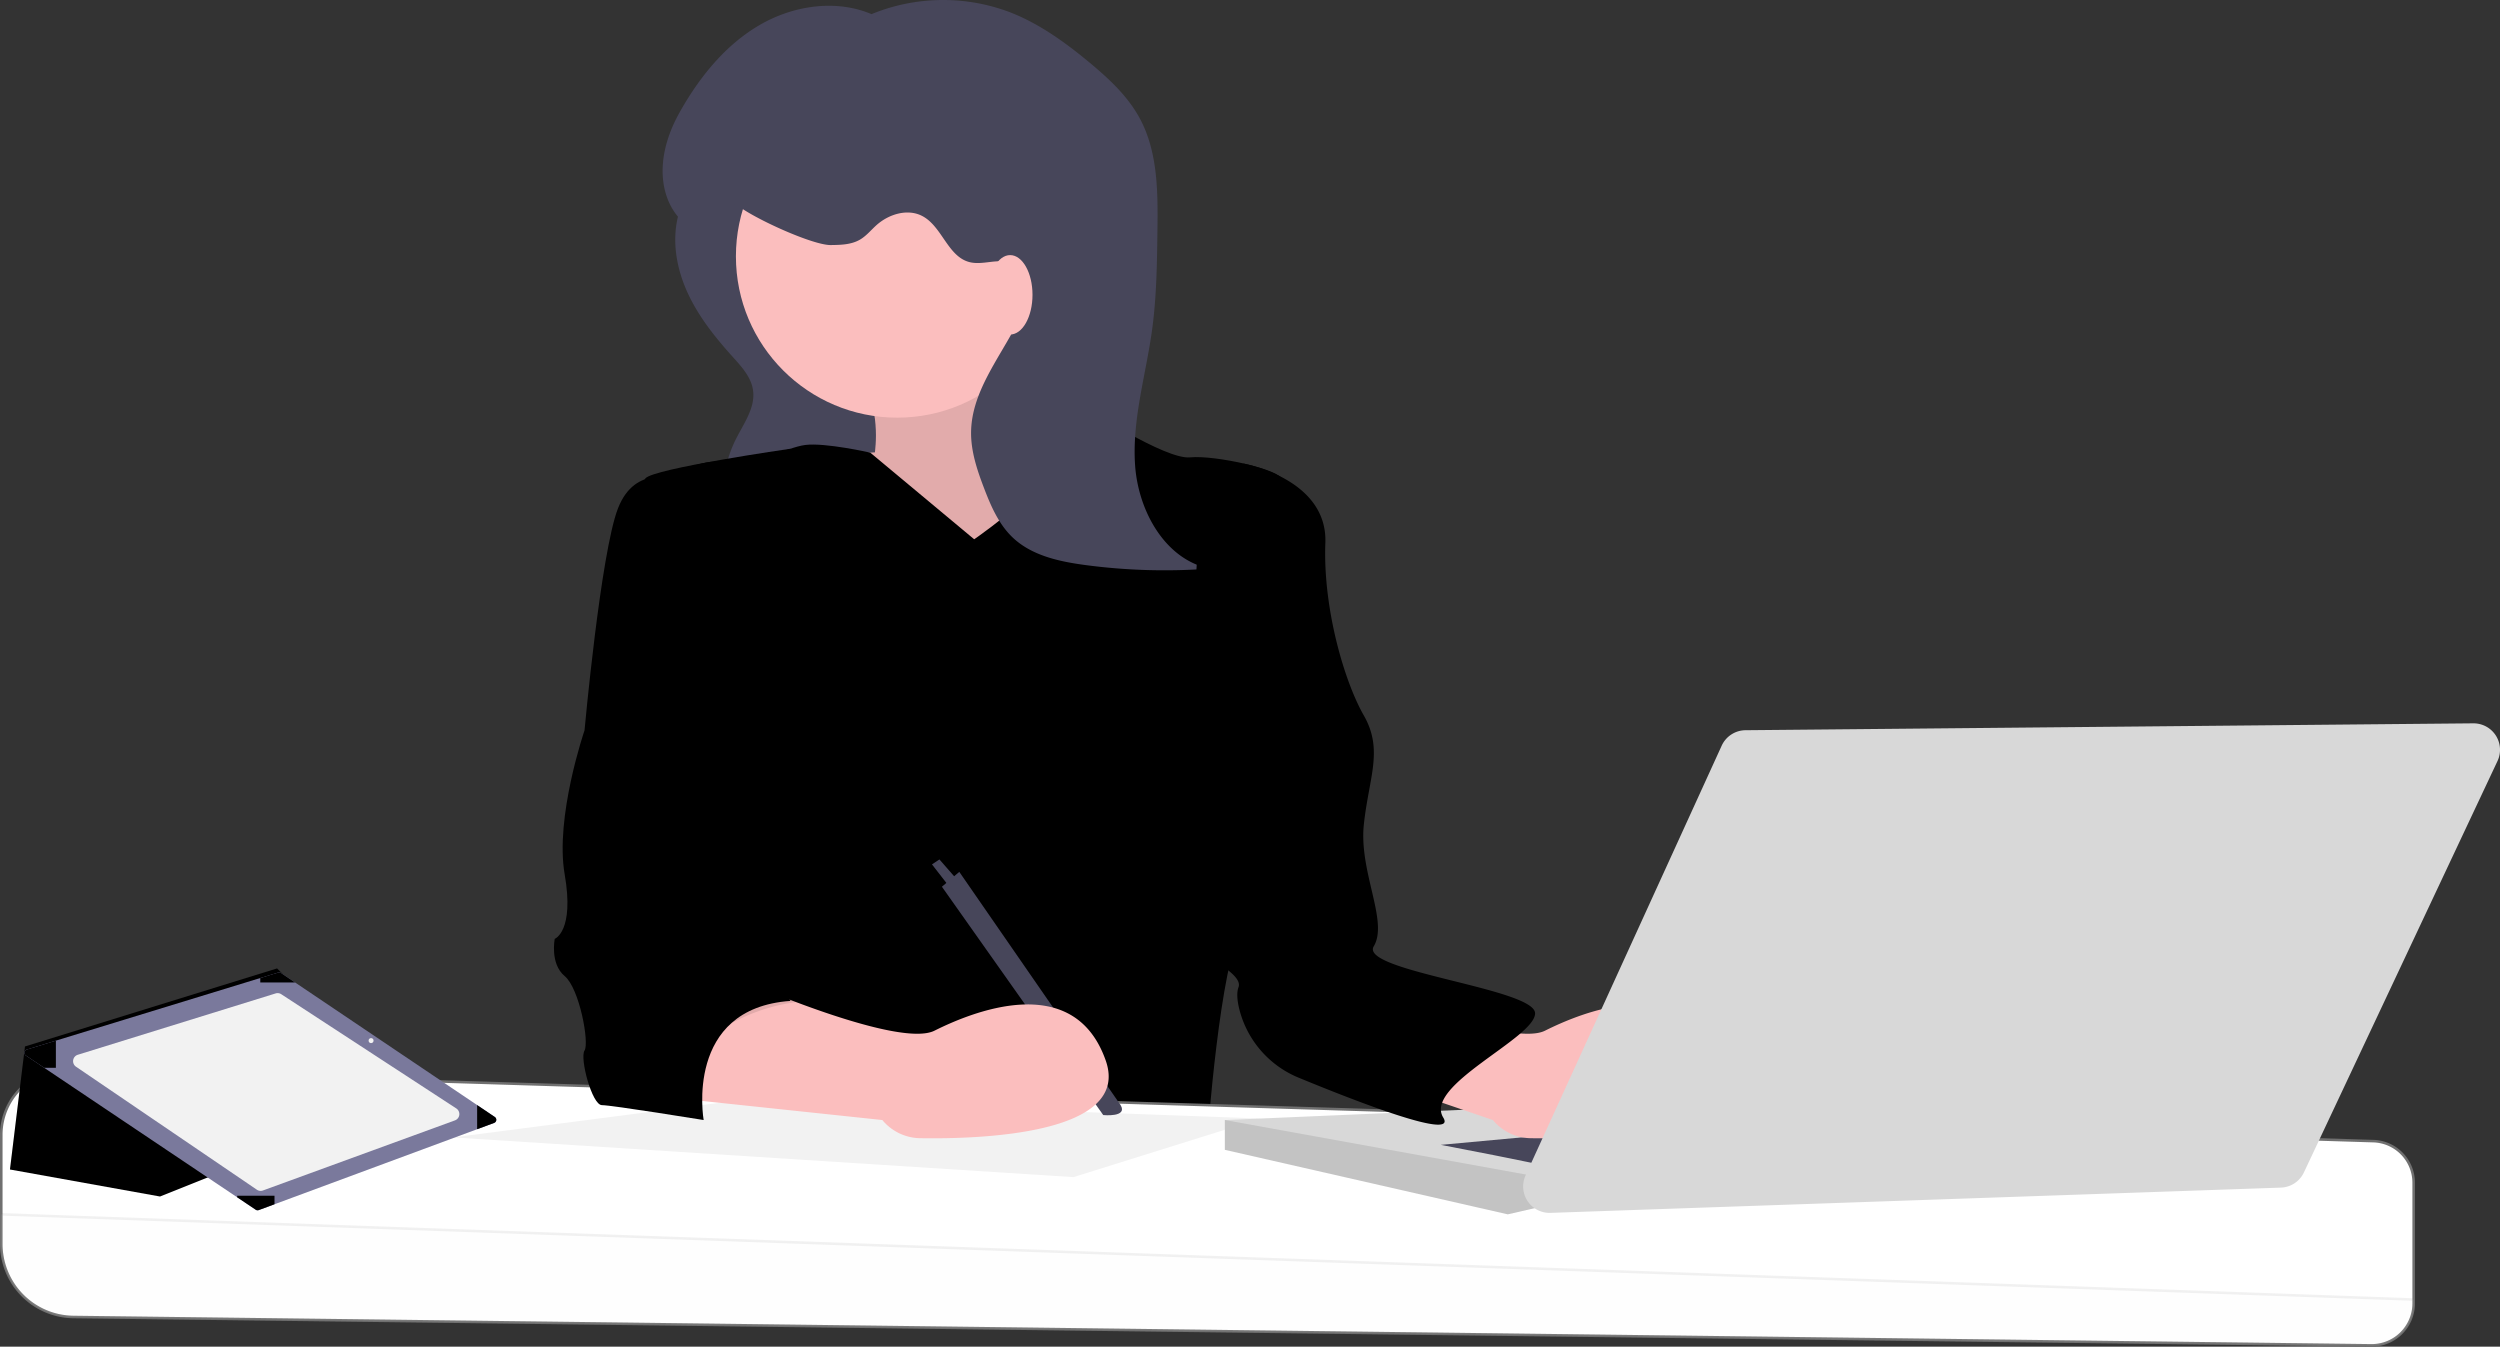 <svg xmlns="http://www.w3.org/2000/svg" viewBox="0 0 980.318 528.054">
    <rect x="0" y="0" width="980.318" height="528.054" fill="#333333" stroke="none"/>
    <g transform="translate(0.5)">
        <path
            d="M742.97,297.894c-2.536,9.985-.6,20.724,3.687,30.09s10.812,17.529,17.713,25.179c3.472,3.849,7.229,7.94,7.965,13.071.982,6.841-3.631,13.032-6.729,19.21a47.2,47.2,0,0,0-4.841,17.323c-.416,5.179.231,10.887,3.859,14.607,3.5,3.586,8.869,4.454,13.857,4.918a177.111,177.111,0,0,0,41.237-1c-3.828-5.091-2.39-8.249-2.03-14.609.706-12.475,9.785-23.77,11.548-36.14,1.4-9.835-5.109-18.863-11.262-26.662l-28.215-35.76c-4.675-5.925-9.332-12.029-12.689-18.822-2.4-4.855-2.849-13.969-8.885-15.588C756.812,270.664,745.182,289.185,742.97,297.894Z"
            transform="translate(-477.55 -213.227)" fill="#47465a" />
        <path
            d="M738.2,328.855s19.464,57.42,29.2,61.312S709,464.132,709,464.132L659.368,439.8l-1.946-46.714,19.464-.973s2.92-19.464-6.812-29.2S738.2,328.855,738.2,328.855Z"
            transform="translate(-334.313 -214.713)" fill="#fbbebe" />
        <path
            d="M738.2,328.855s19.464,57.42,29.2,61.312S709,464.132,709,464.132L659.368,439.8l-1.946-46.714,19.464-.973s2.92-19.464-6.812-29.2S738.2,328.855,738.2,328.855Z"
            transform="translate(-334.313 -214.713)" opacity="0.1" />
        <path
            d="M706.131,427.435s41.848-28.223,43.795-51.58c0,0,31.143,20.437,40.875,19.464s36.009,4.866,36.009,8.759-24.33,113.866-24.33,113.866,17.518,46.714,8.759,61.313-13.625,82.723-13.625,82.723H595.185s27.25-47.687,12.652-81.75S587.4,403.1,587.4,403.1s10.705-7.786,21.411-5.839,23.357-5.839,31.143-6.812,25.43,3.011,25.43,3.011Z"
            transform="translate(-324.63 -215.972)" fill="currentcolor" />
        <path
            d="M131.4,668.084v42.822a28.645,28.645,0,0,0,28.291,28.642l901.019,11.124a16.451,16.451,0,0,0,16.655-16.45V686.885a16.307,16.307,0,0,0-15.8-16.3l-903.966-27.9a25.41,25.41,0,0,0-26.195,25.4Z"
            transform="translate(-131.399 -223.119)" fill="#fff" stroke="#707070" stroke-width="1" />
        <path
            d="M131.4,700.855v11.609a28.644,28.644,0,0,0,28.291,28.642l901.019,11.124a16.451,16.451,0,0,0,16.655-16.451v-1.523Z"
            transform="translate(-131.399 -224.677)" fill="rgba(243,243,243,0.97)" stroke="#707070" stroke-width="1"
            opacity="0.1" />
        <path d="M499.362,523.593l114-14.792,202.717,7.4-73.416,22.968Z" transform="translate(-322.237 -77.585)"
            fill="#f2f2f2" />
        <path d="M304.8,516.759v11.679l110.946,25.3,10.842-2.5,1.81-.419L508.2,508Z"
            transform="translate(174.996 -77.563)" fill="#d8d8d8" />
        <path d="M386.8,517v11.679l110.946,25.3,10.842-2.5,1.81-12.1Z" transform="translate(92.996 -77.804)"
            opacity="0.1" />
        <path d="M490.22,681.427c-1.946-.973-42.821-8.759-42.821-8.759l73.964-6.812Z"
            transform="translate(117.066 -223.74)" fill="#47465a" />
        <ellipse cx="63.259" cy="63.259" rx="63.259" ry="63.259" transform="translate(288.072 37.258)" fill="#fbbebe" />
        <path
            d="M442.832,608.835s56.446,24.33,70.071,17.518,54.5-24.33,67.152,11.679c10.2,29.039-49.358,30.862-72.8,30.48a19.585,19.585,0,0,1-14.792-7.123h0L411.2,633.652S429.207,603,442.832,608.835Z"
            transform="translate(92.437 -222.193)" fill="#fbbebe" />
        <path d="M658.65,562.855l-6.813,5.839L715.1,658.23s9.732.973,6.812-3.893Z"
            transform="translate(-282.988 -220.981)" fill="#47465a" />
        <path d="M628.611,422.705l-6.812-8.759,2.92-1.947,6.813,7.786Z" transform="translate(-256.844 -74.992)"
            fill="#47465a" />
        <path
            d="M520.055,398.355s33.089,5.839,32.116,31.143,7.3,54.013,15.085,67.638,1.947,24.33,0,42.821,9.732,37.955,3.893,47.688,63.259,16.545,63.259,26.277S590.613,642.145,598.4,654.8c5.6,9.1-33.881-6.226-56.476-15.544a39.437,39.437,0,0,1-23.677-27.7c-.684-3.1-.867-5.9-.137-7.847,2.92-7.786-31.629-18-32.6-37.469s4.866-38.928,9.732-58.393S520.055,398.355,520.055,398.355Z"
            transform="translate(-32.961 -216.574)" fill="currentcolor" />
        <path
            d="M469.187,503.016l-285.384,2.7a10.377,10.377,0,0,0-9.342,6.068L97.551,680.3a10.377,10.377,0,0,0,9.8,14.679l286.387-9.906a10.377,10.377,0,0,0,9.031-5.952l75.908-161.306a10.377,10.377,0,0,0-9.487-14.795Z"
            transform="translate(500.156 -219.378)" fill="#d8d8d8" />
        <path
            d="M690.292,608.842s56.446,24.33,70.072,17.518,54.5-24.33,67.152,11.679c10.2,29.039-49.358,30.862-72.8,30.48a19.585,19.585,0,0,1-14.792-7.123h0L657.2,652.636S676.667,603,690.292,608.842Z"
            transform="translate(-394.434 -222.2)" fill="#fbbebe" />
        <path
            d="M817.152,419.111s-14.112-18.978-20.924-1.46-5.839,85.643-5.839,85.643S778.71,537.356,782.6,559.74s-3.893,25.3-3.893,25.3-1.946,9.732,3.893,14.6,9.732,26.277,7.786,29.2,2.919,21.411,6.812,21.411a101.953,101.953,0,0,0,12.165-1.46s19.951-36.5,61.8-39.415c0,0-6.812-9.732-2.92-29.2S817.152,419.111,817.152,419.111Z"
            transform="translate(-554.87 -216.892)" opacity="0.1" />
        <path
            d="M833.4,404.824s-16.058-6.326-22.871,11.192-13.138,87.1-13.138,87.1-11.679,34.062-7.786,56.446-3.893,25.3-3.893,25.3-1.947,9.732,3.893,14.6,9.732,26.277,7.786,29.2,2.92,21.411,6.813,21.411,39.9,5.839,39.9,5.839-7.786-43.795,34.063-46.714c0,0-6.812-9.732-2.92-29.2S833.4,404.824,833.4,404.824Z"
            transform="translate(-568.683 -216.718)" fill="currentcolor" />
        <path
            d="M687.3,222.817a73.9,73.9,0,0,1,65.655-6.343c11.457,4.507,21.578,11.844,31.043,19.717,7.593,6.316,15,13.207,19.662,21.912,7.073,13.2,7.052,28.911,6.861,43.885-.167,13.036-.336,26.113-2.113,39.028-2.437,17.715-7.9,35.254-6.642,53.091s11.737,36.869,29.261,40.427a234.872,234.872,0,0,1-48.893-1.408c-10.213-1.369-20.934-3.707-28.4-10.808-5.453-5.186-8.535-12.336-11.217-19.367-2.7-7.067-5.163-14.411-5.068-21.974.2-15.737,11.124-28.937,18.256-42.966,2-3.938,3.759-8.171,3.689-12.588s-2.375-9.054-6.48-10.684c-5.065-2.013-10.931.99-16.2-.417-8.461-2.26-10.657-14.01-18.425-18.053-5.747-2.992-13.083-.749-17.916,3.568-2.161,1.93-4.012,4.263-6.519,5.717-3.4,1.971-7.527,2.067-11.456,2.11-7.334.081-32.368-11.416-37.654-16.5-5.156,26.523-43.5,3.44-21.5-35.691,7.662-13.625,17.825-26.279,31.343-34.126s30.768-10.281,44.96-3.729"
            transform="translate(-357.159 -211.571)" fill="#47465a" />
        <ellipse cx="8.759" cy="15.571" rx="8.759" ry="15.571" transform="translate(386.853 100.031)" fill="#fbbebe" />
        <path d="M827.87,392.374s-54.013,7.768-56.933,11.661,2.92,27.25,2.92,27.25l38.929,6.812,29.955-6.46Z"
            transform="translate(-518.387 -216.414)" fill="currentcolor" />
        <path
            d="M599.977,431.526c8.135-1.4,16.068,5.96,20.281,15.667s5.356,21.338,5.77,32.638c.411,11.231.168,22.7-2.389,33.377-5.251,21.926-19.35,37.427-27.51,57.588a112.924,112.924,0,0,0-7.41,50.335"
            transform="translate(-124.932 -217.458)" opacity="0.1" />
        <path
            d="M605.977,431.526c8.135-1.4,16.068,5.96,20.28,15.667s5.356,21.338,5.77,32.638c.412,11.231.168,22.7-2.389,33.377-5.251,21.926-19.35,37.427-27.51,57.588a112.923,112.923,0,0,0-7.41,50.335"
            transform="translate(-136.771 -217.458)" fill="currentcolor" />
        <path d="M999.089,507.694l-94.147,37.659L846.1,534.761l5.133-42.119.753-6.131,98.853-30.6,7.062,7.061Z"
            transform="translate(-842.693 -76.168)" fill="currentcolor" />
        <path d="M1000.579,463.616v40.753l-98.855,30.6,5.133-42.119Z" transform="translate(-898.318 -76.374)"
            opacity="0.1" />
        <path
            d="M1088.128,662.393l-6.663,2.467-79.458,29.427-6.176,2.286a1.3,1.3,0,0,1-1.185-.139l-7.277-4.879-75.694-50.783-7.151-4.8a1.315,1.315,0,0,1,.349-2.349l11.4-3.492,80.155-24.555,7-2.147a1.309,1.309,0,0,1,1.122.167l5.513,3.715,71.415,48.093,6.921,4.663a1.313,1.313,0,0,1-.271,2.321Z"
            transform="translate(-894.866 -222.066)" fill="#7a799c" />
        <path
            d="M919.977,640.579,990.9,688.816a2.611,2.611,0,0,0,2.364.294l75.3-27.489a2.634,2.634,0,0,0,.533-4.676l-68.65-44.8a2.61,2.61,0,0,0-2.2-.308L920.676,635.89a2.633,2.633,0,0,0-.7,4.689Z"
            transform="translate(-890.664 -222.29)" fill="#f2f2f2" />
        <path d="M1093.734,630.872v10.636h-4.6l-7.151-4.8a1.314,1.314,0,0,1,.349-2.349Z"
            transform="translate(-1072.323 -222.803)" fill="currentcolor" />
        <path d="M1007.948,693.366V696.7l-6.175,2.286a1.3,1.3,0,0,1-1.185-.139l-7.277-4.879v-.6Z"
            transform="translate(-900.808 -224.477)" fill="currentcolor" />
        <path d="M910.605,663.825l-6.663,2.468v-9.451h.014l6.921,4.663a1.313,1.313,0,0,1-.272,2.321Z"
            transform="translate(-717.344 -223.498)" fill="currentcolor" />
        <path d="M998.665,607.316H985.032V605.58l7-2.147a1.309,1.309,0,0,1,1.122.167Z"
            transform="translate(-883.468 -222.066)" fill="currentcolor" />
        <ellipse cx="0.973" cy="0.973" rx="0.973" ry="0.973" transform="translate(144.036 407.08)" fill="#f2f2f2" />
    </g>
</svg>